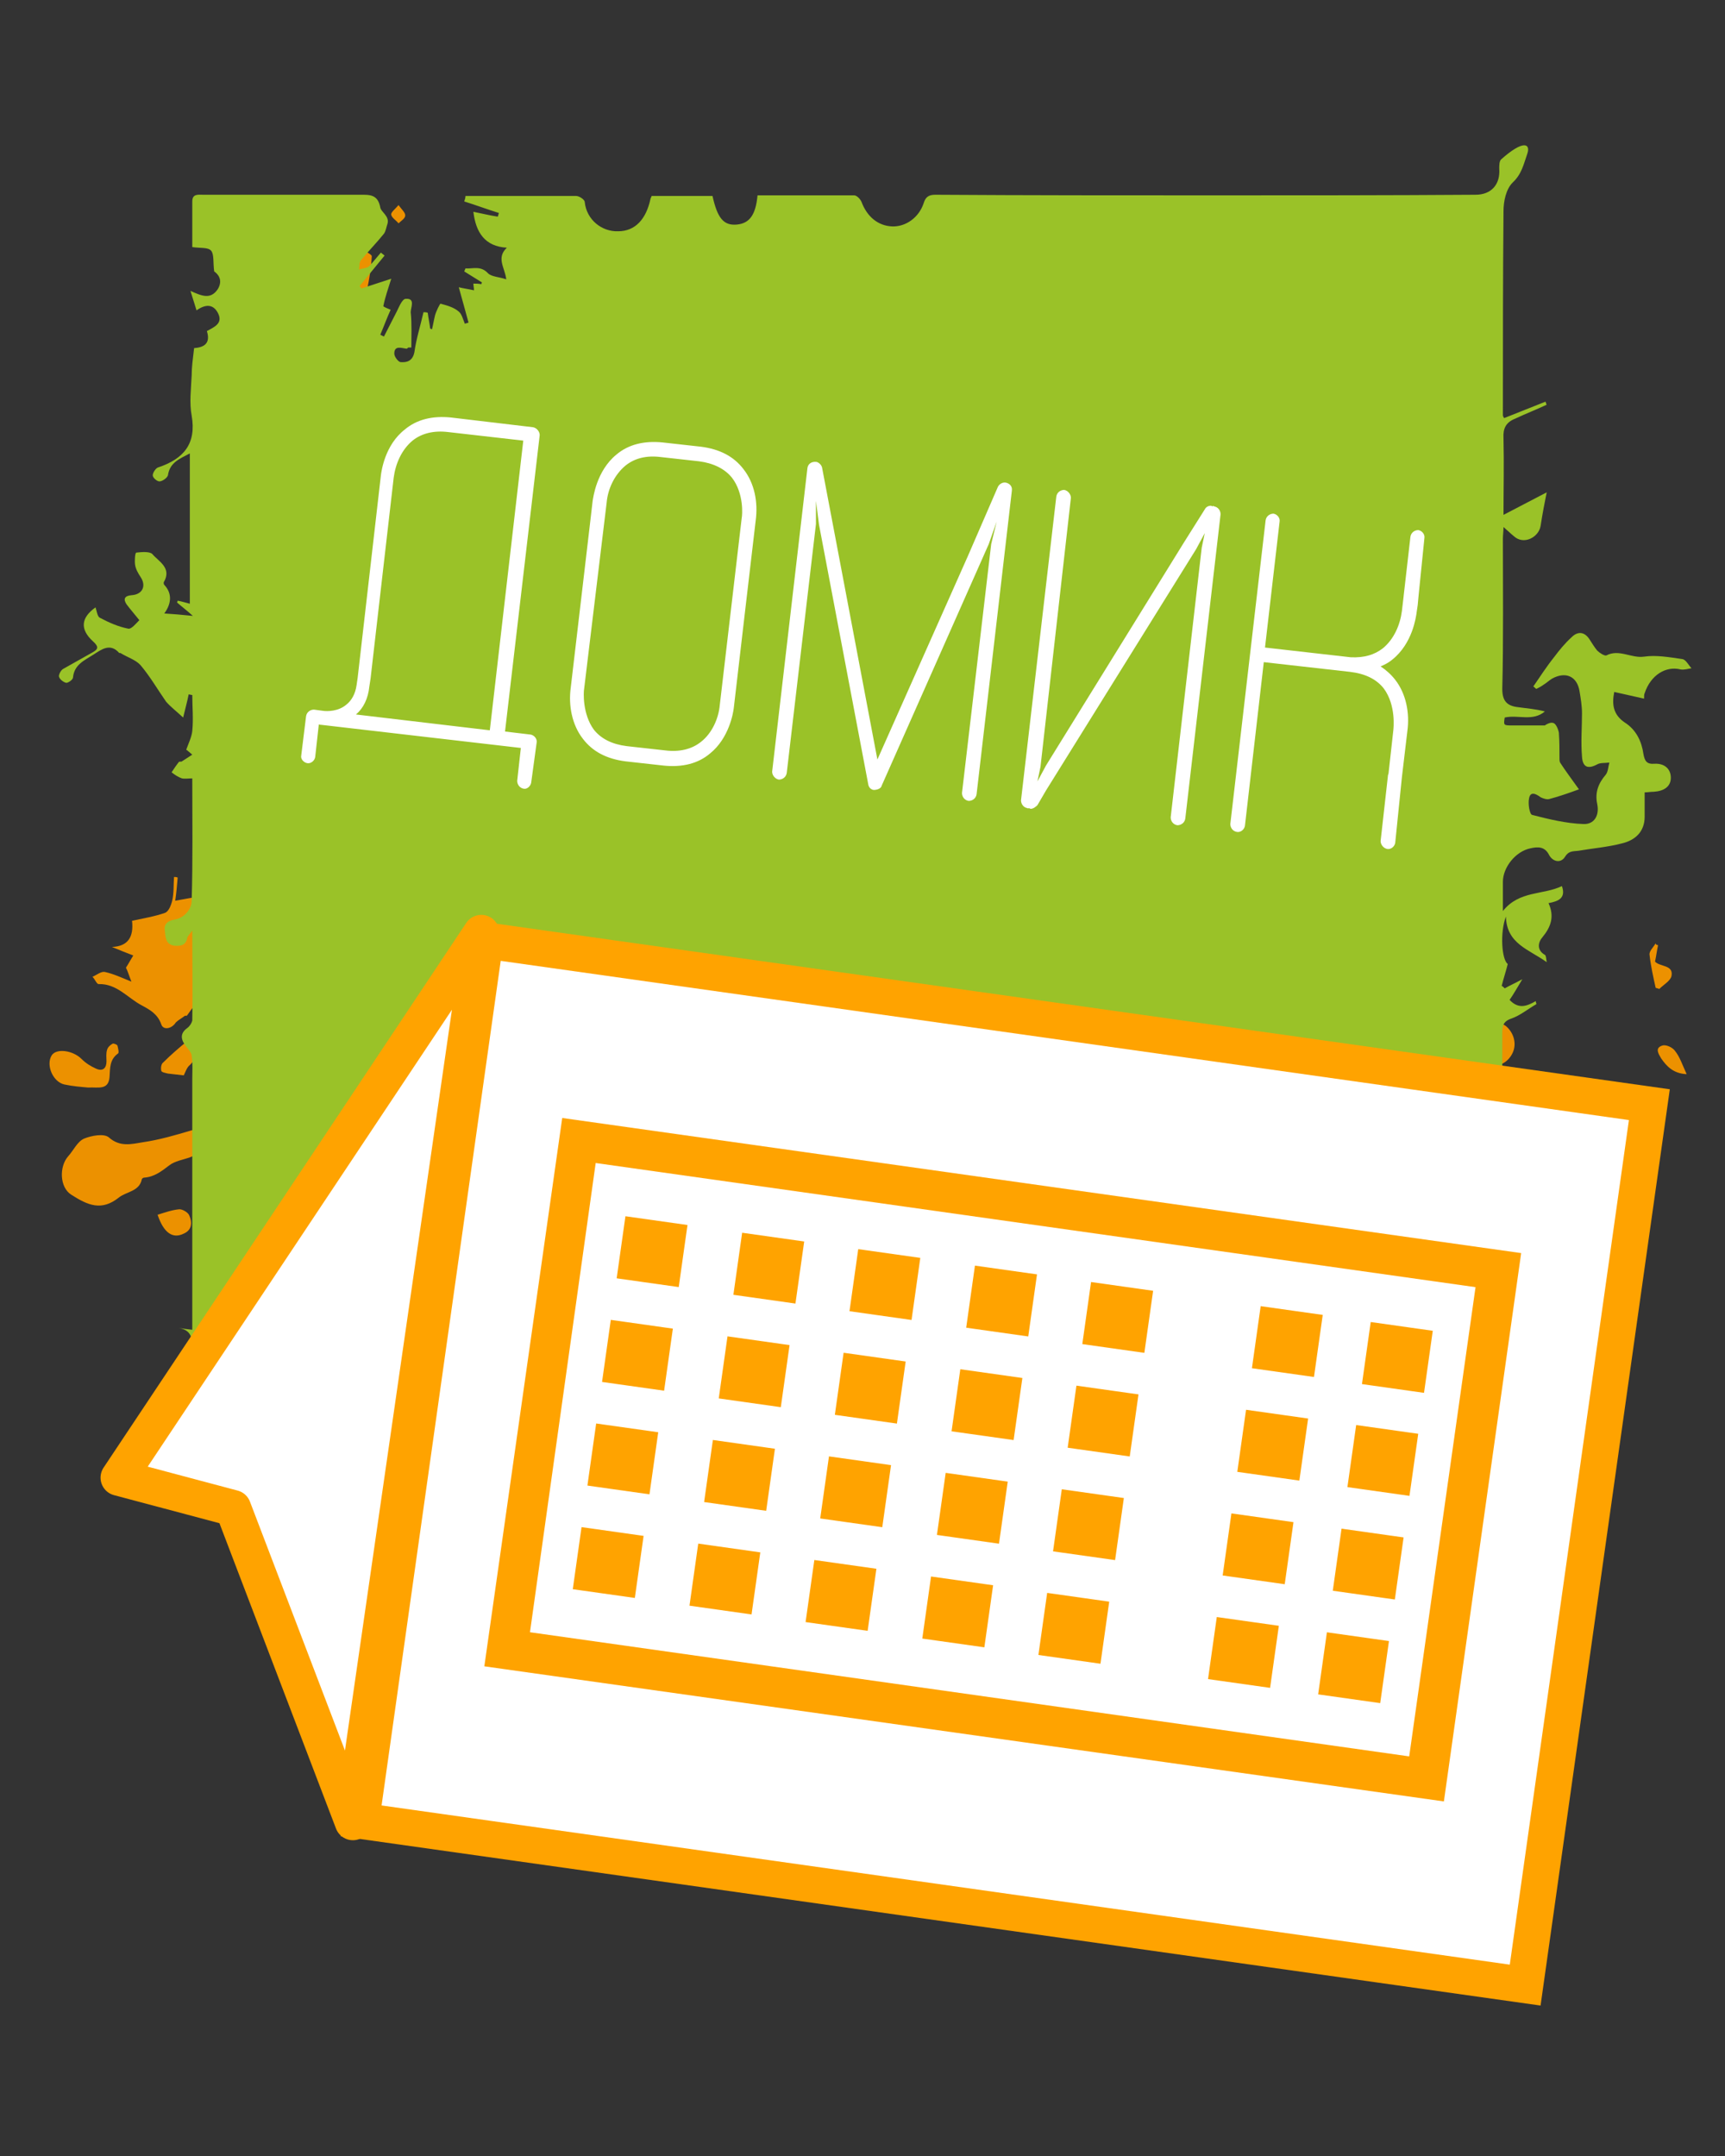 <svg xmlns="http://www.w3.org/2000/svg" version="1.0" viewBox="0 0 283.5 354.3">
  <rect x="0" y="0" width="283.5" height="354.3" fill="#333333" stroke="none"/>
  <defs/>
  <g fill="#EC9100">
    <path d="M240.4 178.7c.9-.4 2.4-.5 2.7-1.2.4-.8-.3-2-.5-3 .5.2 1.1.4 1.6.5 1.9.5 3.6-.3 4.4-2 .7-1.5.2-3.3-1.1-4.4-1.4-1-3.5-1-4.8.1-1.5 1.2-1.8 3.1-.8 4.8.2.4.5.7.7 1.1-1.4-.5-2.7-.5-3.5.9-.8 1.5.2 2.5 1.3 3.2-.4 0-.8-.1-1.3-.1-1.5-.1-2.5.8-2.4 2 0 .9.9 2.2 1.7 2.5.8.2 2.2-.4 2.8-1.1 1-1.2 0-2.3-.8-3.3zM51.9 233.8c.3 0 .7.2.9.1.5-.3.8-.7 1.2-1.1-.4-.4-.8-.8-1.2-1.1-.3.4-.8.8-1 1.3-.1.2.1.5.1.8-.3-.4-.6-.9-1-1.3-1.3-1.1-3-.8-4 .6-.9 1.3-.5 3.1.9 3.7.8.3 2.1.4 2.6 0 .8-.7 1-2 1.5-3zm198.9-33.2c1.5-.1 2-1.4 1.7-2.5-.3-.9-1.2-2-2.1-2.2-1.9-.5-2.7 1.1-3.3 2.7-.5-.2-1.1-.6-1.4-.5-.7.2-1.6.6-1.7 1.1-.2.6.2 2 .5 2.1 1.8.4 3.7.5 5.6.5 0-.1.4-.8.7-1.2zm-184 25.3c-1.2-.1-2.3.2-2.4 1.5 0 .6.6 1.5 1.1 1.8.4.2 1.5-.2 1.9-.6.9-1.1.2-2-.6-2.7.6.1 1.3.3 1.8.5.3-1 .4-2.2.8-2.4.7-.2 1.6.3 2.5.5.9-1.6.8-3.1-.5-4.3-1.3-1.2-2.9-1.7-4.3-.6-1.4 1-2.6.5-3.9.2-.6-.1-1.3-.1-1.9.2-.2.1-.4 1.1-.2 1.3.4.4 1.1.7 1.7.7 1.2 0 2.1.2 2.4 1.7.3.7 1.1 1.4 1.6 2.2zM38.3 192v2.1c.7.5 1.3.8 1.6 1.2.2.2-.1 1.1-.4 1.2-1.2.5-.7 1.1-.2 1.8.9-.5 1.8-.9 2.4.1.7 1.2-.3 1.6-1.5 2.3.8.2 1.2.2 1.5.4.4.3.8.6 1.1 1 .4.5.6 1.1.9 1.6.1-.2.2-.3.3-.5.7-.1 1.5-.5 2.1-.4.8.2 1 .9.8 1.8 0 .1.3.4.5.5.2-.5 0-.9 0-1.3-.2-1.5.4-2.9 1.7-3.6 1.2-.6 3-.5 3.9.4 1 1.1 1.9 2.4 2.9 3.6.7-.4 1.4-.8 1.8-1 .7.4 1.2.8 1.8.9.3 0 1-.5 1-.7 0-.7-.3-1.3-.6-2.2.4-.6 1.5-1.2 1.1-2.6 0-.1.2-.5.4-.6 1.3-.6 1-1.8 1.4-2.8-1.9-.6-2-1-.7-2.6-.9-1.4-.6-1.4-.2-2.8.3-1 0-2.4-.6-3.2-.8-1-2.2-1.7-3.3-2.5-.2-.1-.3-.3-.4-.5-.6-.5-1.2-1.1-1.9-1.7-.5 1.4-1.2 2.1-2.4 1.9-1.5-.3-1.2-1.5-1.3-2.7-1 .2-2 .3-2.9.5-1.1.2-2.2.3-3.3.5-1 .2-1.5.8-1.4 1.9.1 1.3-1.1 2-2.4 1.6-.3-.1-.8-.1-.9 0-.6.8-1.2 1.7-1.9 2.8 2.5-.5 3.6-.1 4.2 1.1.5 1.1.2 2.4-.8 3.1-1.2 1.2-2.3 1-4.3-.6zM187.9 54c.8.6 1.6 1 2.3 1.6 1.7 1.3 4.1 2 4.3 4.6.2 1.8 1.4 3.1 3.3 3.3 4.8.5 9.5-4.2 8.8-8.8-.6-4.4-5.1-6.8-9.2-4.9-.6.3-1.2.4-1.8.4-2.2 0-4.3-.2-5.8-2.5-.6 2.3.6 4.5-1.9 6.3zm51.3 148.7c-.6 2.7 0 4.2 2 4.6 1.6.3 3.2-.7 3.3-2.3 0-.8-.4-1.9-1-2.4-.6-.6-1.7-.7-2.6-.9 1.4-2.3 1.5-4 0-5.4-1.3-1.3-2.8-1.7-4.5-.9-1.7.8-2.6 2.5-2.2 4.3.3 2 1.5 2.7 5 3zm2.1 17.3l.1.1c.1 1.1-.2 2.5.3 3.4.4.6 2 1.1 2.8.8 1-.3 1.6-.2 2.4.3 1.6.8 3.6.2 4.5-1.3.9-1.5.7-3.3-.7-4.4-1.4-1.2-3.2-1.2-4.7 0-.5.4-1.1.7-1.2.7-.7-1.4-1.1-2.4-1.8-3.2-.2-.2-1.9.3-2 .7-.2.9.2 1.9.3 2.9zM212.9 37.4c0 3-.1 5.6 0 8.2 0 .8.3 1.8.8 2.2.9.7 2.1 1.1 3.2 1.2.6 0 1.6-.8 1.9-1.4 1.4-3.2.7-6.4-.4-9.5-.2-.5-.6-.9-1-1.7-.5 1.9 1.1 3.9-1.5 5-.9-1.2-1.8-2.5-3-4zm35.8 174.3c0 .5-.1 1.3.2 1.6.6.6 1.5 1.2 2.2 1.2.5 0 1.4-1.3 1.3-1.9-.3-1.1.1-1.6.7-2.3 1.1-1.4 1.1-2.9 0-4.3s-2.6-1.9-4.2-1.3c-1.6.6-2.5 1.9-2.5 3.6 0 .4.2.9.1 1.3-.4 2.5-.3 2.7 2.2 2.1zm-65.2-175c0-2.3-1.7-4.1-4-4.2-2.3-.1-4.3 1.9-4.3 4.2 0 2.2 2 4.1 4.2 4.1 2.3 0 4.1-1.8 4.1-4.1zm65.9 193.6c1.5 1.6 3.1 1.8 4.2.6 1-1.1.9-2.6-.3-3.5-1.2-1-2.6-.7-4.1 1.1-1.2-1.5-2.6-2.5-4.6-1.5-1.5.7-2 1.9-1.7 3.4.3 1.4 1.2 2.3 2.7 2.5 2 .2 3.1-.9 3.8-2.6zm-9.9-38.1c1.6 2.4 3.3 3 5 1.9 1.5-.9 1.9-3 1-4.5-1.1-1.6-3-1.8-5.3-.3-1-1.3-2.4-1.9-3.7-.7-.6.5-.9 1.9-.6 2.6.6 1.6 2.1 1.7 3.6 1zM186.8 62.9c.9.1 1.7.2 2.4.3 1.5.3 3.3-.8 3.8-2.3.6-1.9 0-3.1-1.9-3.8-4.2-1.7-5-3.1-4.2-7.5.1-.4-.1-.8-.2-1.8-.6.9-.9 1.2-1 1.6-.5 2.1-.5 4.1.6 6.1.4.7.5 1.7.5 2.5.1 1.7 0 3.3 0 4.9zm-14-7.9c-.8-2-1.4-3.6-2-5.3-.2-.5-.5-1.1-.9-1.2-.4-.1-1 .3-1.5.6-2.3 1.3-2.1 4-3.3 5.9-.6.9.7 2 2 1.8 1.2-.2 2.4-.2 3.6-.5.6-.2 1.2-.8 2.1-1.3zm65.4 107.6c-1.4 1.2-2.4 2.4-1.1 4.1.9 1.1 2 1.3 3.2.6 1.8-1 1.4-2.6.7-4.1 1.3-1.1 2.2-2.3 1-3.9-.8-1.1-2-1.4-3.2-.6-1.5 1-1.5 2.3-.6 3.9zM113.3 41.1c0 1.9 1.4 3.4 3.3 3.4 1.8 0 3.5-1.5 3.5-3.3 0-1.8-1.6-3.4-3.4-3.4-2-.1-3.4 1.4-3.4 3.3zM59 228.7c1.9-1 1.9-1.5.3-5.8h-1.7c-2.7-.1-4.1 1.6-3.6 4.2.1.6 0 1.2-.1 1.8-.1 1.1.7 1.7 1.7 1.3.9-.4 1.7-.9 2.3-1.2v-2.5h2.2c-.5 1-.7 1.5-1.1 2.2zm61.6-166.1c0 1.5 1.7 3.1 3.2 3.1 1.6 0 2.8-1.8 2.8-3.9 0-1.2-1.7-2.9-2.8-2.9-1.7.1-3.2 1.9-3.2 3.7zM50 217.7c.1 1.4.8 2.4 2.4 2.6.7.1 1.3.6 2 .8.5.2 1.1.1 1.7.1 0-.6.2-1.2.1-1.7-.2-.8-.6-1.5-.7-2.3-.2-1.4-1.5-2.6-2.9-2.5-1.4.3-2.5 1.6-2.6 3zM175.4 55.6c.4.1.7.3 1 .2 1.7-.3 3.4-.6 5-1.2.9-.4 1.7-1.4 1.9-2.3.2-.5-.6-1.8-1.2-2-.7-.2-1.7.3-2.5.7-.6.3-1.1 1-1.7 1.2-1.8.5-2.1 1.9-2.5 3.4zm60.4 155.7c0 1.4 1.2 2.6 2.7 2.7 1.5.1 2.7-1 2.8-2.5.1-1.6-1.1-2.8-2.7-2.8-1.5.1-2.8 1.2-2.8 2.6zm15-22.5c-1.5 0-2.6 1.2-2.5 2.7.1 1.5 1.1 2.4 2.6 2.4 1.5.1 2.6-1.1 2.6-2.6s-1.1-2.5-2.7-2.5zM53.9 39.9c-1.5 0-2.6 1.2-2.6 2.7.1 1.5 1.2 2.5 2.8 2.4 1.6-.1 2.4-1 2.5-2.5 0-1.5-1.2-2.6-2.7-2.6zm5.8 1.2c-1.9 0-3.1 1.6-2.4 2.9.5.9 1.1 1.7.7 2.8-.1.3.4 1 .8 1.1.5.2 1.5 0 1.5-.2.4-1.8.7-3.7.8-5.6 0-.3-1.1-.8-1.4-1zM57.8 234c-.6.1-.8.1-1.1.2-.6.2-1.3.4-1.9.7-.1.1.2 1.2.3 1.2.6.1 1.2-.1 1.8-.2 1.1-.3 2.1-.8 2.9.5.1.2.6.3.9.3.1 0 .3-.5.3-.8.1-3 .1-3-2.4-4.6-.3-.2-1.1-.3-1.3-.1-.3.3-.4 1-.3 1.4.1.5.5.8.8 1.4zm80.1-195.4c0 1.5.4 2.6 2 2.7 1.3.1 2.4-1.2 2.3-2.6-.1-1.3-.7-2.3-2.2-2.3-1.5 0-2.2.8-2.1 2.2zm-81.1-2.3v-.7c-.4-.6-.8-1.2-1.4-1.6-.2-.1-1.2.5-1.2.5.4 1.3.8 2.5 1.3 3.8.2.4.8.7 1.2.7.4 0 .9-.3 1.3-.5.6-.3 1.1-.5 1.6-.9.4-.3 1-.7 1.1-1.1.1-.4-.3-1.2-.7-1.3-.4-.2-1 .1-1.5.3-.6.2-1.1.5-1.7.8zm194.8 147.5c0-1.3-.8-2.3-2.1-2.4-1.3-.1-2.5 1-2.4 2.3.1 1.4.9 2.2 2.3 2.2 1.3.1 2.1-.6 2.2-2.1zm-177.1 15c.2 1.4 1 2.2 2.5 2.2 1.3-.1 2.2-1 2.2-2.2 0-1.3-.9-2.3-2.3-2.3-1.5 0-2.2 1-2.4 2.3zm87.1-153c-.5-.4-1.3-1.4-2.1-1.4-1.6 0-2.2 1.3-2.2 2.7 0 1.2.7 1.8 1.9 1.7 1.7-.1 2.2-1.1 2.4-3zM81.5 222.6c-.8-.6-1.6-1.5-2.5-1.6-1.3-.2-2.2.8-2.2 2.1s.8 2.2 2.3 2.2c1.4-.1 2.1-.9 2.4-2.7zm169.4 19.3h.9c.6-.8 1.4-1.6 1.7-2.5.3-1.1-1.1-2.3-2.3-2.1-1.3.2-2.3 1-2 2.2.2.8 1.1 1.6 1.7 2.4zM180.4 55.2c-1 1.2-2.1 2-2.1 2.7 0 .6 1.2 1.3 1.8 1.9.7-.7 1.7-1.3 2-2.1.2-.4-.8-1.3-1.7-2.5zm50.9 105.6c-.8 1.2-1.8 2-1.7 2.5.2.7 1.2 1.3 1.9 1.9.6-.7 1.6-1.3 1.7-2.1.1-.5-.9-1.2-1.9-2.3zm8.1 8.4c-1.2-.9-2-1.8-2.6-1.7-.8.2-1.3 1.1-2 1.8.7.6 1.3 1.5 2 1.7.6.1 1.4-.9 2.6-1.8zM51.7 53.3h.8c.5-.7 1.4-1.4 1.3-2-.2-.7-1.1-1.3-1.8-1.9-.6.7-1.6 1.2-1.7 2-.1.5.9 1.3 1.4 1.9zm21.7 159.4c-.5 1-1 2-1.4 3.1-.1.4.1.9.2 1.3 0 .1.2.2.3.2 2 .4 1.5-2.1 2.8-2.4-.2-.6-.4-1.3-.7-1.9-.1-.1-.5-.1-1.2-.3zm11.1-28.4c-.8 1.2-1.4 1.9-1.6 2.7-.2 1.1.6 1.9 1.7 1.6.7-.2 1.7-1.1 1.7-1.7.1-.6-.9-1.3-1.8-2.6zm125.1-140c2.4-2.1 2.6-3.1.8-4.7-1.9 1.4-2 2.5-.8 4.7zm-126 155c-.9 1.1-1.8 1.8-1.7 2.4.1.6.9 1.4 1.6 1.6.4.1 1.4-.9 1.5-1.4 0-.7-.7-1.4-1.4-2.6zm145.8-32c-.7 1-1.5 1.6-1.4 2.1.1.6.9 1.1 1.4 1.6.6-.5 1.4-1 1.6-1.6.1-.4-.8-1.1-1.6-2.1zM126.7 49.5c-.9 1.2-1.7 1.8-1.7 2.4 0 .5.9 1.1 1.4 1.6.5-.5 1.3-1 1.4-1.5.1-.6-.5-1.3-1.1-2.5zm-54 160.7c1 .7 1.7 1.4 2.1 1.3.6-.1 1.2-.9 1.4-1.5.1-.3-.9-1.2-1.4-1.2-.6 0-1.1.7-2.1 1.4zM235 175.9c-.6 1-1.3 1.6-1.2 2.1.1.5.8 1 1.3 1.5.5-.5 1.3-1 1.4-1.6.1-.5-.8-1.1-1.5-2zM73.5 207.8c-1.1-.6-1.7-1.2-2.2-1.2-.5 0-1.4.9-1.3 1.2.2.6.8 1.3 1.3 1.4.5.1 1.1-.6 2.2-1.4zm7.5-11.7c-.7.9-1.4 1.5-1.4 1.9.1.6.9 1 1.3 1.5.5-.4 1.3-.9 1.3-1.3.1-.6-.6-1.1-1.2-2.1zm-19.4 34.1c.9.6 1.5 1.3 1.9 1.2.6-.1 1-.9 1.4-1.3-.5-.4-1-1.1-1.6-1.2-.4-.1-.9.6-1.7 1.3zm1.4 3.7c1.2.7 2.2.9 3-.2.2-.3-.2-1.3-.5-1.5-1.6-.6-1.9.8-2.5 1.7zm64.1-176.3c.1-.9.6-2.2-1.1-2.1-.3 0-.7.8-.6 1.1.3.9.8 1.7 1.3 2.6.2-.2.6-.3.6-.6 0-.2-.1-.6-.2-1zM65.5 33.7c-.6.7-1.3 1.2-1.2 1.6.1.5.8.9 1.2 1.4.4-.4 1.1-.8 1.1-1.3s-.6-1-1.1-1.7zm9 184.1c.8.5 1.2 1.2 1.7 1.1.4 0 1.1-.7 1.1-1.1 0-.4-.7-1.1-1.2-1.1-.3-.1-.8.5-1.6 1.1zm8.2-9.4c.4.1.7.3 1.1.4.4-.8.8-1.7 1.2-2.5-.5-.2-.9-.4-1.4-.6l-.9 2.7zM46.4 58.1c.7.5 1.3 1.2 1.6 1.1.5-.1.9-.8 1.3-1.2-.4-.4-.8-1-1.3-1-.4-.1-.9.5-1.6 1.1zm199.7 178c.7.6 1.2 1.2 1.7 1.2.4 0 1.2-.7 1.2-1.1 0-.4-.7-1.1-1.1-1.2-.5-.1-1 .5-1.8 1.1zM55.6 47c-.8-.5-1.3-1.1-1.7-1-.4.1-.8.7-1.2 1.1.4.4.8 1 1.2 1.1.4 0 .9-.6 1.7-1.2zm176.7 127.1c.9.5 1.4 1 1.8 1 .4 0 .8-.7 1.1-1-.4-.4-.8-1-1.2-1.1-.3 0-.8.6-1.7 1.1zm10.4 35.5c-.5.8-1 1.3-1 1.8 0 .4.8 1 1 .9.5-.1 1.1-.7 1.1-1.1.1-.4-.5-.9-1.1-1.6zM48.7 52.9c-.5.8-1 1.3-1 1.8 0 .3.7.9 1.1.9.4 0 1.1-.6 1.1-1-.1-.5-.6-.9-1.2-1.7zm14.5 160c-.8-.5-1.3-1.1-1.8-1-.4.1-.8.7-1.2 1.1.4.3.8.9 1.2.9.5 0 1-.5 1.8-1zm66.6-165.7c.7.4 1.2.9 1.5.8.5-.2.8-.8 1.2-1.2-.4-.4-.9-1-1.3-1s-.8.8-1.4 1.4zm-76.4 9.4c.7.5 1.1 1.1 1.5 1.1.4 0 .8-.6 1.2-1-.4-.4-.7-.9-1.1-1-.4 0-.8.5-1.6.9zm21.8 145.8c.6.6 1 1.1 1.4 1.2.4 0 1-.6 1-.9 0-.4-.5-1.1-.9-1.1-.2-.2-.7.3-1.5.8zM235.8 148c-.5.7-1.1 1.1-1 1.5 0 .4.6.8.9 1.1.4-.4 1-.7 1.1-1.1.1-.3-.5-.8-1-1.5zm8 35.3c-.4.8-.9 1.2-.8 1.6.1.4.7.7 1.1 1 .3-.4.9-.8.9-1.2-.1-.4-.7-.8-1.2-1.4zM49.8 36.6c.7.6 1.1 1.1 1.5 1.1.4 0 1-.6 1-.9 0-.3-.5-1-.9-1-.4-.1-.9.4-1.6.8zm183.7 146.7c-.5.6-1.2 1.1-1.1 1.4.1.5.7.8 1.1 1.2.3-.4.9-.7 1-1.1 0-.4-.5-.9-1-1.5z"/>
    <path d="M71.4 190.1c1.1-1.7 3.9-1.6 4.5-4 .1-.4.9-.6 1.5-.8.1 0 .7.5.7.7-.2.5-.5 1-.8 1.4-1 1.2-2.2 2.3-2.9 3.6-.7 1.5 1 3.5 3 4 .3.1.6.1.9.5-.4.1-.9.2-1.3.2-2.6.1-4 1.9-3.4 4.3.1.4.7.8 1 .8 2.9.5 5.8 1.1 8.6-.1.3-.1.7-.1 1.4-.1-.4.5-.5.9-.8.9-2.3.4-4.6.7-6.9 1-.8.1-1.7 0-2.2.4-.7.5-1.8 1.5-1.7 2 .2.8 1.3 1.4 2.1 1.9.7.5 1.5.8 2.3 1.2-.1.2-.1.4-.2.6-.5 0-1.1.2-1.5 0-1.8-.6-2.5.7-2.6 1.9-.2 1.2-.5 2.9 1.6 3.2 1.2.2 2.4.7 3.5 1 0 .2-.1.3-.1.5-1.2-.3-2.4-.5-3.6-.9-1.5-.5-2.4-.4-2.9 1.4-.5 1.5-1.5 2.9-.4 4.5.5.8 1.1 1.5 1.6 2.6-.8-.4-1.8-.5-2.4-1.1-1.3-1.1-3.5-1.3-4.8-.1-.9.8-.8 2.2.2 3.2 1.1 1.1 2.1 2.3 3 3.7-2.9-.5-2.9-4.7-6.4-4.6.3.7.6 1.1 1 2.1-.8-.2-1.2-.3-1.6-.5-.8-.5-1.5-1.2-2.4-1.4-.9-.3-1.9-.1-2.9-.1.2.7.4 1.5.6 2.2.1.3.1.5.2.8-.1.1-.3.2-.4.3-.5-.6-1.2-1.1-1.4-1.7-.3-1.6-1.4-1.5-2.6-1.5-1.4 0-1.2.9-1.4 1.8 0 .2-.2.4-.3.5-.9-1.1-1.7-2.1-2.5-3.1-1.5-1.8-1.5-1.7-2.8.2-.1.2-.4.3-.7.4-.4-1.1-.5-2.5-1.2-3.1-.7-.6-2.1-.4-3.4-.5 0-.1.3-.5.3-.9.1-1.1.2-2.3-1.6-2.4-1.3-.1-2.2-1.6-1.3-2.6 1.3-1.5.7-2.6 0-3.9-.2-.4-.2-.8-.2-1.3H34c2-.3 3.1-1.2 2.5-3.3.6-.3 1.1-.5 1.6-.7.3-2.8-2.5-.9-3.4-2.5.9 0 1.6-.2 2.3-.1 1.4.1 2.1-.5 2.5-1.7 1.1-2.8.3-5-2.3-6.4-.4-.2-.5-.8-.7-1.3.4 0 1 0 1.3.2 1.7.8 3.2 1.9 4.9 2.6 1.2.5 2 .2 2.1-1.4.1-1.9.5-3.8.7-5.7.1-.7-.1-1.5 0-2.2.1-.8.4-1.6.5-2.4.2-.8.3-1.5.7-2.3l.3 3.3c.6 0 1.2.1 1.8.1.2.7.4 1.5.6 2.3h4.1c2.6-3.8 2.6-8.2 2.8-12.5.2 0 .5 0 .7.1-.2 3.9-.4 7.7-.6 11.6 2.1.7 3-.2 2.8-3.1.5-.2 1-.5 2-1-1.2-.3-1.9-.5-3-.7.6-.6 1-1.5 1.5-1.5 2.5-.3 3.5-1.8 3.9-4 .1-.5.2-1.1.5-1.4.4-.3 1.1-.4 1.6-.3.6.1 1.2.5 1.8.7 1 .4 2.1.8 3.2 1.2 1.2.6 2-.1 2.3-1 .3-.8.3-1.9 0-2.8-.2-.8-1.4-1.7-1.2-2.1.5-1.1 1.4-2.3 2.5-2.9 2.1-1.2 3.7-2.5 3.9-5.1.2-2.2 3.7-3.8 5.9-2.7.9.4 1.8.9 2.6 1.5 1.2.8 1.7 3 .7 4-1.2 1.3-2.6 2.6-4.1 3.6-2.2 1.5-2.3 1.9-1.4 4.4.4 1.1 0 2.1-1.4 2.3-1.5.3-3.2 2.1-3.2 3.7 0 .6.4 1.8.6 1.8.7.1 1.6-.2 2.2-.7 1-.7 1.9-1.6 3.1-2.6.1.5.3.8.2.9-1.2 1.7-2.4 3.4-3.9 4.9-.3.3-1.9-.3-2.5-1-1.5-1.6-3.5-.5-5.1-1.1-.2.7-.8 1.5-.7 2.1 1.1 3.4 1.2 3.3.2 6.1zM30.4 166.9c-.5.4-1.1.7-1.5 1.1-.7 1.1-2.1 1.3-2.4.3-.6-1.7-1.9-2.4-3.2-3.1-2.3-1.2-4.1-3.6-7.1-3.5-.3 0-.6-.8-1-1.2.7-.3 1.4-.9 2-.8 1.4.3 2.7.9 4.4 1.6-.4-1-.6-1.7-.9-2.3.4-.6.7-1.2 1.2-2-1.3-.5-2.3-.9-3.5-1.4 2.6-.1 3.6-1.6 3.3-4.3 1.8-.4 3.7-.7 5.4-1.3.6-.2 1-1.2 1.2-2 .3-1.3.2-2.6.3-3.9.2 0 .4 0 .6.1-.1 1.2-.2 2.4-.4 3.8 1.6-.3 2.8-.5 4-.7-.1-.1-.1-.2-.2-.3.8-.6 1.5-1.1 2.3-1.6 1.7-1.1 1.9-2.6 1.8-3.9 2.2-.6 4.2-1.2 6.3-1.8 0 1.2.2 2.5-1.1 3.5-1.1.9-.4 4.4 1.2 6 .6-1.5 1.2-2.9 1.9-4.3.1.4.1.9.2 1.4h1.4c0 1 .1 1.9.1 3.2 2.6-1.1 5-2.1 7.4-3.1 0 .1.1.2.1.3-1.3.8-2.6 1.6-3.4 2.1-.3 1.3-.5 2.1-.8 3.3.1.2.3.9.7 1.8h5.5c-1.1 1-3.2-.2-3.5 1.9 1.1.5 2.1 1 3.4 1.6-1.8.3-3.3.5-4.7 1-.5.2-1.1.9-1.2 1.5-.1.4.5 1.1 1 1.3 1.3.5 2.6.8 3.9 1.5-.9-.1-1.8-.2-3-.3.4.7.7 1.2 1 1.7-2.6 1.2-4.4-1.1-6.9-1.5 1 4.3 3 7.5 6.5 9.8.9.6 1.4 1.6 1.9 2.7-4.5-3.5-7.8-8.5-14-10 .1 3.1 3.7 2.8 4.7 4.8-.3.2-.4.4-.5.4-.4 0-5.5-2.7-5.8-3-1.5-1.9-4.4-2.9-6.7-2.1-.7.2-1.1 1.1-1.6 1.7h-.3zM44.8 182.4c-.2.3-.4.9-.7 1-1.3.4-2.7 1-4 .9-2.8-.4-4.2 2.2-6.5 2.7 0 0-.1.1-.1.2-.2 3.6-3.8 2.8-5.7 4.3-1.3 1-2.5 1.9-4.1 2-.2 0-.4.2-.4.3-.4 2-2.6 2-3.8 3-2.8 2.2-5 1.3-7.8-.5-1.9-1.2-2-4.6-.5-6.3.9-1 1.5-2.4 2.6-2.9 1.2-.5 3.3-.9 4.1-.2 1.8 1.6 3.7 1.1 5.5.8 2.8-.4 5.5-1.2 8.2-2 2.6-.8 5.2-1.9 7.8-2.7 1.7-.5 3.5-.7 5.3-1-.1 0 0 .2.1.4zM76.9 114.4c1.1-.1 2-.3 2.5-.3.6 1.4.9 2.8 1.7 3.9 1 1.5 1 2.7 0 4.1-1 1.3-3 1.8-4.3 1-.9-.6-1.8-1.4-2.4-2.4-.3-.5-.1-1.9.3-2.1 1.7-1 2-2.5 2.2-4.2zM14.5 178.7c-1.1-.1-2.5-.2-3.9-.5-1.9-.4-3.1-3.2-2.1-4.8.8-1.2 3.5-.8 4.9.6.7.7 1.5 1.2 2.4 1.6 1.1.5 1.7-.1 1.7-1.2 0-.6-.1-1.3.1-1.9.1-.4.5-.8.9-1 .1-.1.7.1.8.3.1.4.3 1.2.1 1.3-1.4 1-1.3 2.4-1.4 3.9-.2 2.2-1.9 1.6-3.5 1.7z"/>
    <path d="M63.9 172c-.5.9-1.6 1-2.9.2-.9-.6-1.1-1.7-.2-2.2.8-.4 1.9-.1 2.9.2 1.3-.5 2.4-2.5 4.1-.9.5.5.1 1.9.1 2.9-1.1 0-2.4-.1-4-.2zM148.8 268.7c0-1.4 1.3-2.6 2.8-2.5 1.5.1 2.5 1.2 2.4 2.6 0 1.4-1.2 2.5-2.6 2.5-1.4 0-2.6-1.2-2.6-2.6zM30.6 171.2c1.9 1.5 2 2.4.6 3.8-.5.4-.7 1.1-1 1.7-.8-.1-1.7-.2-2.6-.3-.4-.1-1.1-.2-1.1-.5-.1-.4 0-1.1.3-1.3 1.3-1.3 2.6-2.4 3.8-3.4zM25.9 199.6c1.3-.4 2.4-.8 3.6-.9.5 0 1.4.5 1.6 1 .5 1.1.5 2.4-.9 3-1.8.9-3.3-.1-4.3-3.1zM272.5 155.3c-.2.9-.3 1.8-.5 2.7.8.9 3.1.5 2.7 2.4-.2.8-1.3 1.4-2 2.1-.2-.1-.4-.1-.6-.2-.4-1.8-.8-3.6-1-5.4-.1-.6.6-1.2 1-1.9 0 .2.2.3.4.3zM80.9 156c.1 2-2.8 4.5-4.5 3.8-.3-.1-.5-1.2-.3-1.6 1-1.8 2.2-2.3 4.8-2.2zM58.4 170.7c-1.8-.3-2.1-1.2-2.1-2.3 0-1.2.3-2.1 1.8-2.1 1.4 0 2.4.7 2.2 2-.3.9-1.3 1.6-1.9 2.4zM277.2 176.5c-2.2-.1-3.3-1.3-4.2-2.6-.4-.7-1.1-1.7.2-2.1.6-.2 1.7.3 2.1.9.8 1 1.2 2.3 1.9 3.8zM62.6 158.1c-1-.2-1.7-.4-2.5-.4-.7-.1-1.4 0-2.1-.4 1.9.1 3.8 0 5.5.5.6.2.7 1.9 1.1 2.9-.5.2-1.1.5-1.5.4-.4-.1-.8-.7-.9-1.1 0-.7.2-1.2.4-1.9zM71 160.5c.8.9 1.8 1.6 1.7 1.8-.3.7-1.1 1.3-1.7 1.9-.6-.6-1.4-1.1-1.7-1.9-.1-.2.9-1 1.7-1.8zM75.9 113.8c-.4 1.4.4 3.1-1.6 3.3-.5.1-1.6-.9-1.6-1.4.2-1.8 1.7-1.6 3.2-1.9zM47.7 176.7c-.3-1.8-.6-3.5-.9-5.3 2.1-.2 2.7 2.4.9 5.3zM160 250.1c.6 1.1 1.3 1.7 1.2 2.2-.1.5-.9.9-1.4 1.4-.5-.5-1.3-1-1.3-1.5-.1-.5.7-1.1 1.5-2.1zM60.7 84.4c-.6-.9-1.3-1.5-1.2-1.8.2-.5.9-1.3 1.4-1.3.5 0 1.3.7 1.4 1.2 0 .5-.8 1-1.6 1.9zM161.4 259.5c.5.9 1.2 1.5 1.1 2-.1.5-.9.8-1.3 1.3-.4-.5-1.1-1-1.2-1.4 0-.6.7-1.1 1.4-1.9zM134.1 254.9c-.8.5-1.3 1-1.8 1-.5-.1-.8-.7-1.3-1.1.5-.4.9-1 1.4-1.2.4 0 .9.7 1.7 1.3zM74.6 107.6c1 .7 2 1.3 2.9 2.1.1.1-.1.9-.2.9-.5 0-1.2 0-1.5-.3-.6-.7-1-1.6-1.4-2.4.1-.1.2-.2.2-.3zM140.8 254c-.7.5-1.2 1.1-1.5 1-.4-.1-.9-.7-1-1.2 0-.2.7-.9 1.1-.9.4 0 .8.6 1.4 1.1zM151.6 261.7c-.7.6-1 1.1-1.4 1.1-.4 0-1.2-.6-1.1-.9.1-.5.5-1.1 1-1.2.3 0 .8.6 1.5 1zM76 84.8c.9 1 1.4 1.4 1.3 1.5-.3.4-.7.8-1.1 1-.2.1-.8-.5-.9-.9 0-.4.4-.8.7-1.6zM200.4 128.3c.3.6.7 1.1 1 1.7-.1.2-.2.3-.3.5-.6-.2-1.3-.2-1.6-.5-.2-.4.1-1.1.1-1.6.3-.1.5-.1.8-.1zM250.8 200.6c-.6-.1-1.4 0-1.9-.3s-.8-1-1.1-1.6c0-.1.5-.7.7-.6.7.2 1.5.3 2 .8.3.3.1 1.2.3 1.7z"/>
  </g>
  <path fill="#9AC228" d="M98.4 242.4h-51c-1.2 0-2.3.2-3.1-1.3-.6-1-1.9-.9-2.8.1-1.2 1.3-4.3 1.6-6 .8-.5-.3-1.5-.3-2-.1-1.5.7-1.8.6-1.9-1.1v-19.2c0-1.7-.1-3-2.2-3.4.6.1 1.2.2 2.2.3v-2-39.2c0-1.3.1-2.6-.1-3.8 0-.5-.5-1-.8-1.4-.9-1.1-1.3-2.2.1-3.2.4-.3.7-.8.8-1.2.1-4.8 0-9.5 0-14.8-.5.7-.7.9-.8 1.1-.2 1.2-.9 1.5-2.1 1.4-1.5-.2-1.5-1.4-1.6-2.4-.2-1 .3-1.7 1.6-1.9 1.7-.3 2.8-1.8 2.8-3.1.2-6.6.1-13.3.1-20.1-.6 0-1.2.1-1.7 0-.6-.2-1.2-.6-1.7-1 .4-.6.8-1.2 1.2-1.7.1-.1.4 0 .5-.1.6-.4 1.1-.7 1.7-1.1-.5-.4-.9-.8-1-.8.4-1.1.9-2.1 1-3.1.2-2 0-4 0-5.9-.2 0-.4-.1-.6-.1-.2 1.1-.5 2.1-.9 3.8-1.2-1.1-2.1-1.8-2.8-2.6-1.4-2-2.6-4.1-4.2-6-.8-.9-2.2-1.3-3.3-2h-.2c-1.5-1.7-2.9-.6-4.3.3-1.4.9-3.1 1.6-3.3 3.7 0 .4-.8.9-1.1.9-.5-.1-1.1-.6-1.2-1-.1-.3.3-1.1.7-1.3l4.8-2.7c.9-.5 1.1-.9.1-1.8-2.2-2-2-3.9.4-5.6.2.6.3 1.5.7 1.7 1.5.8 3.1 1.5 4.7 1.8.5.1 1.3-.9 1.8-1.4-.8-1-1.5-1.8-2.1-2.6-.6-.9-.3-1.4.8-1.5 1.8-.1 2.5-1.5 1.5-3-.4-.6-.8-1.3-.9-2-.1-.7 0-2 .2-2 .9-.1 2.1-.2 2.6.2 1.1 1.3 3.3 2.3 1.9 4.7 0 .1 0 .3.1.4 1.4 1.5 1.1 3.2 0 4.7 1.5.1 2.8.2 4.7.4-1-.9-1.8-1.5-2.6-2.2 0-.1.1-.2.1-.3.6.1 1.2.3 2 .5V74.5c-1.7.9-3.3 1.5-3.6 3.6-.1.4-.9 1-1.4 1-.4 0-1.1-.6-1.1-1s.5-1.2.9-1.3c4.2-1.4 6.3-3.9 5.5-8.5-.4-2.1-.1-4.4 0-6.6 0-1.4.2-2.8.4-4.5 1.4-.1 2.8-.6 2.1-2.8 1.3-.7 2.7-1.3 1.8-3-.8-1.5-2.1-1.4-3.5-.4-.3-1-.6-1.9-1-3.2 1.8.8 3.3 1.5 4.5-.3.9-1.5 0-2.5-.6-2.9-.2-1.5 0-2.8-.5-3.4-.5-.6-1.8-.4-3.1-.6v-7.5c0-1.3 1-1.1 1.8-1.1h25.8c1.5 0 2.9-.1 3.3 2.1.1.7 1.5 1.4 1.2 2.6-.2.6-.3 1.3-.6 1.7-1.2 1.5-2.6 2.9-3.8 4.4-.3.4-.2 1-.3 1.5.5-.2 1.2-.2 1.6-.5.7-.7 1.3-1.5 2-2.3.2.2.4.3.6.5-1.4 1.7-2.7 3.3-4.1 5 .1.1.2.3.3.4 1.6-.5 3.3-1.1 4.9-1.6-.5 1.6-1 3-1.3 4.5 0 .1.7.4 1.2.6-.6 1.3-1.1 2.7-1.7 4.1l.6.3c.7-1.4 1.4-2.7 2.1-4.1.4-.8.9-2.1 1.5-2.1 1.6-.1.8 1.4.8 2.2.2 1.9.1 3.9.1 5.8h-.5c-.1.1-.2.2-.3.2-.8-.1-2-.6-2 .8 0 .5.6 1.3 1 1.4 1.1.1 2-.2 2.3-1.6.3-2.2 1-4.4 1.5-6.6.2 0 .5 0 .7.1.1.9.3 1.7.4 2.6.1 0 .2.1.3.1.2-.8.3-1.5.5-2.3.2-.7.8-1.9.9-1.9 1.1.3 2.2.6 3 1.3.5.4.7 1.3 1 2 .2-.1.4-.1.6-.2-.5-1.8-1-3.7-1.6-5.8.8.2 1.6.3 2.5.5 0-.4-.1-.7-.1-1.1.4 0 .9 0 1.3.1 0-.1.1-.2.1-.3-1-.6-1.9-1.2-2.9-1.8.1-.2.1-.3.2-.5 1.2.1 2.5-.5 3.7.8.6.6 1.9.6 3 1-.2-1.9-1.7-3.5.1-5.2-3.6-.2-5.1-2.5-5.5-5.9 1.5.3 2.7.6 4 .8.1-.2.1-.4.2-.6-1.9-.6-3.8-1.3-5.7-1.9.1-.3.2-.6.2-.9h18.2c.5 0 1.4.6 1.4 1 .3 2.9 2.8 4.9 5.5 4.8 2.8 0 4.6-2 5.3-5.3 0-.1.1-.2.2-.5h10c.8 3.6 1.8 4.9 4 4.7 2.1-.2 3.1-1.6 3.4-4.8h15.9c.4 0 1 .6 1.2 1.1.9 2.4 2.7 3.9 5 4 2.2.1 4.4-1.4 5.2-3.8.3-1 .8-1.4 1.9-1.4 15.3.1 30.5.1 45.8.1 14.3 0 28.7 0 43-.1 2.6 0 4.1-1.7 3.9-4.3 0-.5 0-1.2.3-1.5 3.7-3.3 4.9-2.6 4.3-.9-.6 1.7-.9 3.3-2.4 4.7-1.1 1.1-1.5 3.1-1.5 4.7-.1 11.2-.1 22.4-.1 33.5 0 .2.1.3.2.5 2.3-.9 4.5-1.8 6.8-2.7.1.2.1.4.2.5-1.7.8-3.5 1.5-5.2 2.3-1.5.6-2 1.6-1.9 3.2.1 4.2 0 8.5 0 12.6 2.7-1.4 5.2-2.7 7.1-3.7-.3 1.5-.7 3.5-1 5.5-.3 1.9-2.8 3.2-4.4 1.7-.5-.4-1-.9-1.7-1.5 0 .7-.1 1.3-.1 1.9 0 8.2.1 16.5-.1 24.7 0 2 .8 2.8 2.6 3 1.4.2 2.9.3 4.4.7-2 1.7-4.4.5-6.6 1-.2 1.3-.2 1.3 1.3 1.3h5.3c.1-.1.9-.6 1.4-.4.4.1.8 1 .9 1.6.1 1.4.1 2.8.1 4.2 0 .2 0 .5.1.7.9 1.4 1.9 2.7 3.1 4.4-1.9.7-3.4 1.2-4.9 1.6-.4.1-1-.1-1.4-.3-.8-.6-1.7-1-1.9.2-.2.9.1 2.6.5 2.7 2.7.7 5.6 1.4 8.4 1.5 1.8.1 2.7-1.4 2.3-3.3-.4-1.9.2-3.4 1.4-4.8.4-.5.4-1.3.6-2-.7.1-1.5 0-2 .3-1.5.8-2.4.5-2.5-1.3-.2-2.4 0-4.7 0-7.1 0-1.2-.2-2.4-.4-3.6-.4-2.5-2.3-3.3-4.5-2.1-.5.3-.9.7-1.4 1-.4.3-.8.5-1.2.7-.2-.1-.3-.3-.5-.4 1.1-1.6 2.2-3.3 3.4-4.8.9-1.2 1.8-2.3 2.9-3.3 1-1 2.1-.9 2.9.3.4.6.8 1.3 1.3 1.9.4.4 1.2.9 1.5.8 2.1-1.1 4.1.5 6.2.2 2-.3 4.2.1 6.3.4.6.1 1 1 1.5 1.5-.6.1-1.2.3-1.8.2-2.4-.6-4.9.9-5.9 3.9-.1.2-.1.5-.1.9-1.7-.4-3.2-.7-4.9-1.1-.4 2-.2 3.7 1.7 5 1.9 1.2 2.8 3.1 3.1 5.2.2 1.1.5 1.7 1.8 1.6 1.6-.1 2.7.8 2.7 2.3 0 1.5-1.2 2.2-2.8 2.3-.5 0-1 .1-1.5.1v4c0 2.5-1.6 3.9-3.8 4.4-2.3.6-4.8.8-7.1 1.2-.9.1-1.6 0-2.2 1-.7 1.1-2 .8-2.6-.3-.7-1.4-1.8-1.4-3.1-1.1-2.4.5-4.5 3.1-4.5 5.5v4.8c2.7-3.4 6.6-2.6 9.7-4.1.7 2-.6 2.5-2.2 2.8 1 2.2.4 3.9-1 5.6-.7.8-1 2.1.4 2.9.2.1.2.6.3 1.2-2.9-2.1-6.6-3-6.7-7.5-1 2.6-.7 7.1.3 7.8-.3 1.2-.7 2.4-1 3.6.2.1.3.2.5.4.9-.5 1.8-.9 2.9-1.5-.8 1.3-1.4 2.4-2.1 3.4 1.5 1.6 2.9 1 4.3.2 0 .2.1.3.1.5-1.4.8-2.7 1.9-4.2 2.4-1.4.5-1.4 1.4-1.4 2.5V221.7c-1.7 0-3.4.2-3.3 2.2.1 1.8 1.5 2.3 3.3 2v17c-.7-.3-1.2-.4-1.6-.8-1.5-1.2-2.9-1.2-4.5-.1-.6.4-1.5.7-2.2.7-6.9.1-13.7 0-20.6 0-2.8 0-4.1-1.4-4.1-4.2.9.3 1.8.5 2.6.8.1-.1.1-.2.2-.4-.4-.3-.8-.6-1.3-.9-.3-.2-.8-.2-1-.5-.8-.8-1.5-1.7-2.2-2.5 1-.5 2-1.1 3.2-1.7-1.6-.9-3.5-2-5.5-3.2.9-.8 1.7-1.6 2.8-2.6-1.5.1-2.7.5-3.5.1-.7-.3-.9-1.6-1.3-2.5-.1.1-.4.4-.8.9-.5-.8-.9-1.6-1.4-2.5-.7 1.4-1.6 2-3.3.8-.6-.4-2.1.2-3 .5-.7.2-1.2.9-2.1 1.5.3 1.2-.9 1.3-2.2 1.4.3.6.5 1 .7 1.5-.7.3-1.3.6-2.2 1 .6.4 1 .6 1.5 1-.2.3-.4.5-.6.7-1 1.1-2.1 2.2-3.2 3.3-.5-.1-1.2-.4-1.4-.2-.6.5-1.3 1.4-1.2 1.9.1.5 1.2.9 1.9 1.3.4-.7 1-1.3 1.3-2 .1-.3-.4-.7-.6-1.1 1-.2 2.1-.3 3.1-.5.1.1.3.2.4.4-.6.9-1.2 1.8-1.7 2.6 1.1.3 2.3.6 3.8.9-.7 1.2-1.1 1.9-1.7 2.8 1.2-.5 2-.9 2.9-1.3.2.7.3 1.3.5 2.3.7-.4 1.3-.8 2-1.3.8 1 .7 1.8-.6 1.7-5.4-.1-10.7-.3-16.1-.4-.7 0-1.4.2-2 .2-1 0-2-.2-2.9-.5-1.2.3-2.5.6-3.9 1-.4-1.9-.9-3.6-2.8-3.1-1.1.3-1.9 1.8-3 2.9.6-1.5 1.2-3.2-.5-3.9-1-.4-2.5.1-3.7.2 0 .2 0 .4-.1.6-.2-.3-.4-.7-.7-.8-.4-.2-.9-.5-1.3-.4-.3.1-.6.7-.6 1 0 1 .1 2.1.2 3.2h-11.3l-2.3-2.3c-.5.6-1.1 1.3-1.6 1.9.1.2.2.3.4.5-2.9.3-5.9-.5-8.9 0-3 .4-6.1.1-8.7.1-.6-.8-1-1.4-1.4-1.9-.5.6-.9 1.2-1.8 2.3-.8.5-2.3 1.3-3.7 2"/>
  <path fill="#FFF" stroke="#FFA300" stroke-width="5.948" d="M79.762 154.523l191.307 26.99-20.41 144.668-191.307-26.99z"/>
  <path fill="#FFF" stroke="#FFA300" stroke-linecap="round" stroke-linejoin="round" stroke-width="5.948" d="M58 299.4l-19.7-51.6-18.8-5 59.6-89.5z"/>
  <path fill="#FFA300" d="M79.6 273.8L237.3 296l12.7-90.1-157.6-22.2-12.8 90.1zm18.3-82.7l144.6 20.4-10.9 77.1-144.5-20.4 10.8-77.1zm0 0"/>
  <path fill="#FFA300" d="M111.548 211.485l-10.199-1.439 1.439-10.199 10.199 1.439zM130.729 214.194l-10.199-1.439 1.439-10.199 10.199 1.439zM149.81 216.889l-10.199-1.439 1.439-10.199 10.199 1.439zM168.99 219.598l-10.199-1.439 1.439-10.199 10.199 1.439zM188.074 222.293l-10.199-1.439 1.439-10.199 10.199 1.439zM234.034 228.865l-10.199-1.439 1.439-10.199 10.199 1.439zM215.95 226.258l-10.199-1.439 1.439-10.199 10.199 1.439zM109.144 228.511l-10.199-1.439 1.439-10.199 10.199 1.439zM128.324 231.219l-10.199-1.439 1.439-10.199 10.199 1.439zM147.405 233.915l-10.199-1.439 1.439-10.199 10.199 1.439zM166.586 236.623l-10.199-1.439 1.439-10.199 10.199 1.439zM185.669 239.319l-10.199-1.439 1.439-10.199 10.199 1.439zM231.644 245.792l-10.199-1.439 1.439-10.199 10.199 1.439zM213.546 243.284l-10.199-1.439 1.439-10.199 10.199 1.439zM106.739 245.538l-10.199-1.439 1.439-10.199 10.199 1.439zM125.919 248.247l-10.199-1.439 1.439-10.199 10.199 1.439zM145 250.942l-10.199-1.439 1.439-10.199 10.199 1.439zM164.181 253.651l-10.199-1.439 1.439-10.199 10.199 1.439zM183.264 256.347l-10.199-1.439 1.439-10.199 10.199 1.439zM229.239 262.82l-10.199-1.439 1.439-10.199 10.199 1.439zM211.141 260.311l-10.199-1.439 1.439-10.199 10.199 1.439zM104.334 262.566l-10.199-1.439 1.439-10.199 10.199 1.439zM123.514 265.275l-10.199-1.439 1.439-10.199 10.199 1.439zM142.595 267.97l-10.199-1.439 1.439-10.199 10.199 1.439zM161.776 270.679l-10.199-1.439 1.439-10.199 10.199 1.439zM180.859 273.375l-10.199-1.439 1.439-10.199 10.199 1.439zM226.834 279.848l-10.199-1.439 1.439-10.199 10.199 1.439zM208.736 277.339l-10.199-1.439 1.439-10.199 10.199 1.439z"/>
  <g fill="#FFF">
    <path d="M87.3 128.6c-.1.6-.7 1.1-1.2 1-.7-.1-1.1-.7-1.1-1.3l.6-5.4-32.8-3.8c-.4 0-.4-.1-.4-.1l-.6 5.4c-.1.6-.7 1.1-1.3 1-.6-.1-1.1-.7-1-1.2l.8-6.5c.1-.7.7-1.1 1.3-1.1l1.5.2c.7.1 2.5.1 3.8-1 .9-.7 1.5-1.8 1.7-3.2.2-1.3.2-1.4.2-1.4l3.8-33.1c.1-.8.7-5 3.9-7.5 2-1.7 4.6-2.3 7.6-2l13.5 1.6c.6.1 1.1.7 1.1 1.3L83 120.2l4.2.5c.6.1 1.1.7 1 1.3l-.9 6.6zm-28.8-11.2l22 2.6L86 72.4 73.7 71c-2.4-.3-4.4.2-5.9 1.4-1.8 1.5-2.8 3.8-3.1 6.1l-3.8 33-.2 1.3c-.2 2-1 3.6-2.2 4.6zM120.6 116.3c-.1.9-.8 5-3.9 7.5-2 1.7-4.6 2.3-7.6 2l-6.3-.7c-3.1-.4-5.4-1.6-7-3.7-1.8-2.3-2.4-5.5-2-8.4 3.6-30.6 3.6-30.7 3.6-30.7.1-.5.6-4.9 3.9-7.6 2-1.7 4.6-2.3 7.6-2l6.3.7c3.1.4 5.4 1.6 7 3.7 1.8 2.3 2.4 5.4 2 8.4 0 0-3.6 30.7-3.6 30.8zm-2.3-.5l3.6-30.7c.1-.4.4-4-1.6-6.6-1.2-1.5-3.1-2.4-5.4-2.7l-6.3-.7c-2.4-.3-4.3.2-5.8 1.4-1.8 1.5-2.9 3.8-3.1 6.1L96 113.2c-.1.5-.3 4.1 1.6 6.7 1.2 1.5 3 2.4 5.4 2.7l6.3.7c2.4.3 4.4-.2 5.9-1.4 1.8-1.4 2.9-3.8 3.1-6.1zM166.3 80.6l-5.8 49.9c-.1.7-.7 1.1-1.3 1.1-.7-.1-1.1-.7-1.1-1.3l4.8-40.9.9-3.7-1.3 3.7-17.6 39.7c-.1.5-.8.7-1.3.7-.8-.1-.9-.9-.9-.9l-8.1-42.7-.5-3.9v3.8l-4.8 40.9c-.1.7-.7 1.1-1.3 1.1-.6-.1-1.1-.7-1.1-1.3l5.8-49.9c.1-.7.7-1.1 1.5-1 .4.1.8.5.9.9l3 15.8 6.1 32.2 14.9-33.5L164 80c.2-.4.7-.8 1.3-.7.5.1 1.1.5 1 1.3zM194.8 134.5c-.1.7-.7 1.1-1.3 1.1-.7-.1-1.1-.7-1.1-1.3l5.1-44.3.5-2.4-1.4 2.6-24.7 39.7-1.4 2.4c-.3.3-.7.6-1.1.6-.1 0-.2-.1-.3-.1-.1 0-.2.1-.2 0-.7-.1-1.1-.7-1.1-1.3l5.8-49.9c.1-.7.7-1.1 1.3-1.1.6.1 1.1.7 1.1 1.3l-5 44.2-.5 2.4 1.4-2.6 22.7-36.7 3.4-5.4c.2-.4.6-.6 1-.6.1 0 .2.1.3.1.1-.1.2-.1.2 0 .7.1 1.1.7 1.1 1.3l-5.8 50zM229.3 138.5c-.1.6-.7 1.1-1.3 1-.6-.1-1.1-.7-1.1-1.3l1.2-10.7c0-.1 0-.1.1-.4l.8-7.2c0-.1.5-4-1.6-6.8-1.2-1.5-3-2.4-5.5-2.7l-14.2-1.6-3.1 26.9c-.1.6-.7 1.1-1.3 1-.7-.1-1.1-.7-1.1-1.3l5.8-49.9c.1-.7.7-1.1 1.3-1.1.6.1 1.1.7 1 1.3l-2.4 20.7L222 108c2.2.1 3.9-.4 5.3-1.5 1.8-1.5 2.8-3.8 3.1-6.1.3-2.5.3-2.6.3-2.6l1.1-9.6c.1-.7.7-1.1 1.3-1.1.6.1 1.1.7 1 1.3-1.1 10.8-1.1 10.9-1.1 11-.2 1.3-.2 1.4-.2 1.4-.1.5-.6 4.9-4 7.6-.6.5-1.2.8-1.9 1.1.9.6 1.7 1.3 2.4 2.2 1.8 2.3 2.4 5.5 2 8.4l-.9 7.6-1.1 10.8z"/>
  </g>
</svg>
